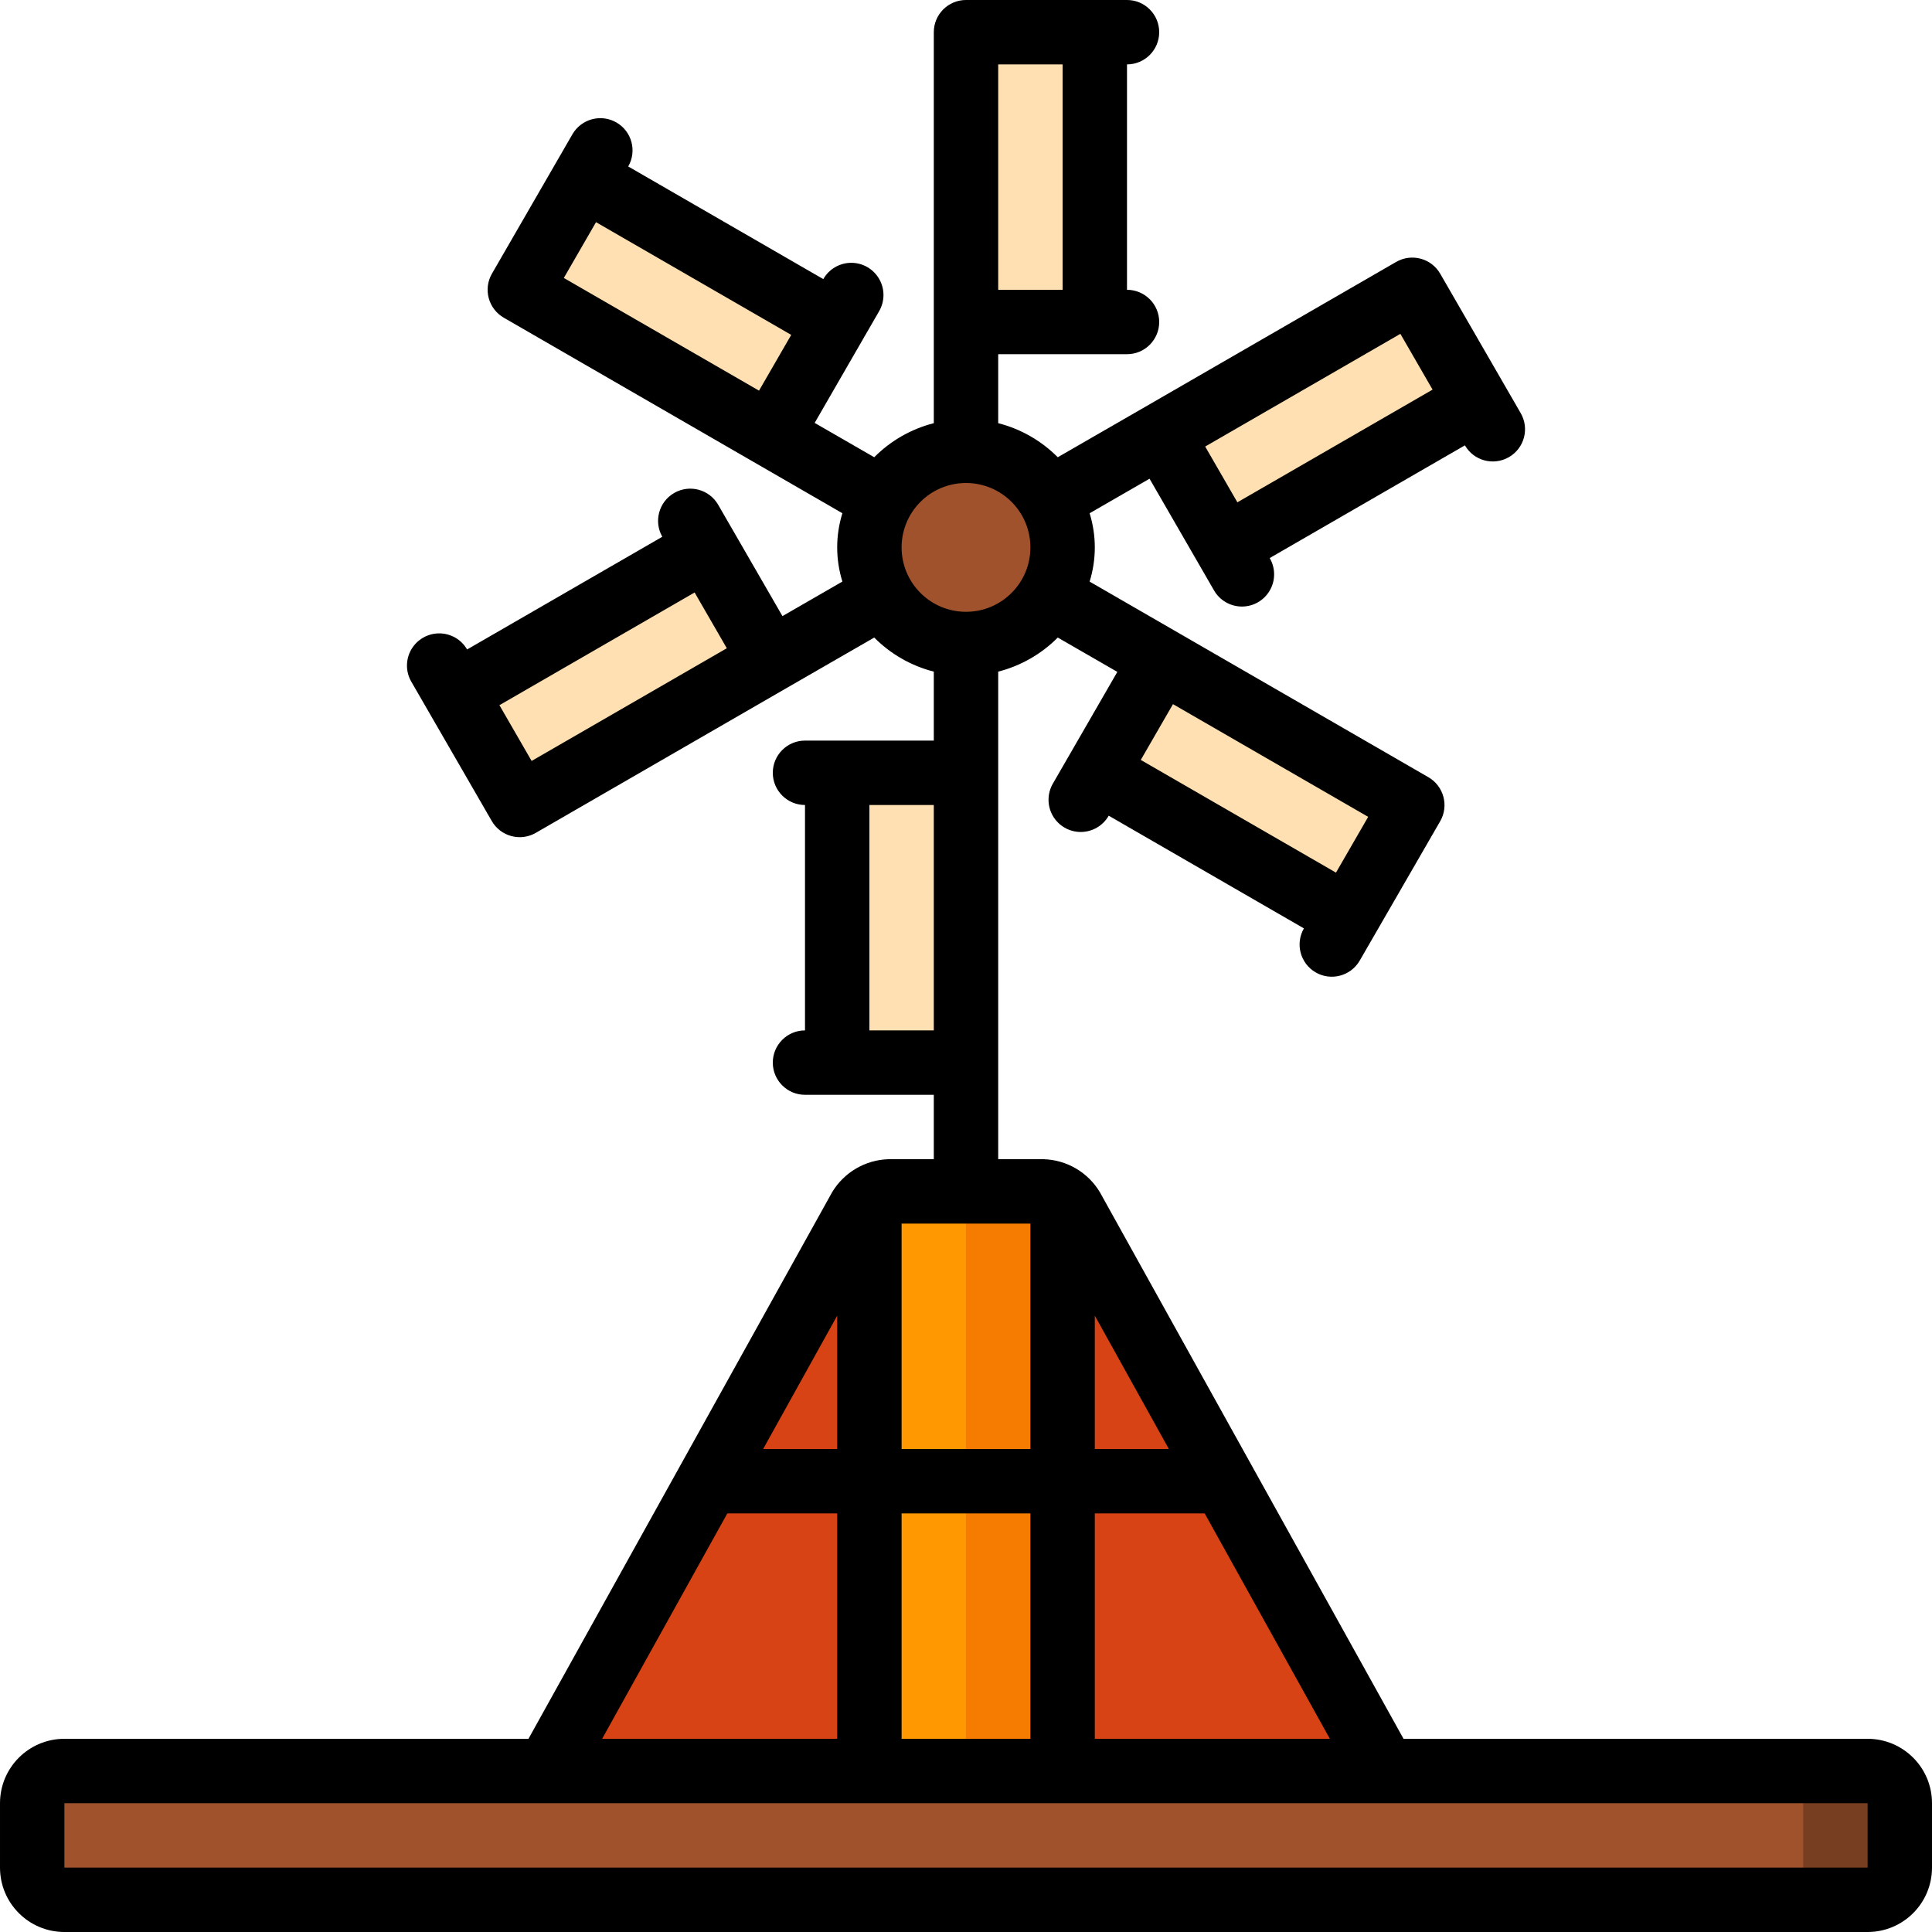 <svg height="512" viewBox="0 0 60 60" width="512" xmlns="http://www.w3.org/2000/svg"><g id="Page-1" fill="none" fill-rule="evenodd"><g id="053---Small-Windmill" fill-rule="nonzero"><circle id="Oval" cx="30" cy="17" fill="#a0522d" r="3"/><g fill="#ffe0b2"><path id="Rectangle-path" d="m30 1h4v9h-4z"/><path id="Rectangle-path" d="m19.042 5.018h3.996v9.005h-3.996z" transform="matrix(.5 -.866 .866 .5 2.269 22.972)"/><path id="Rectangle-path" d="m14.538 19.022h9.005v3.996h-9.005z" transform="matrix(.866 -.5 .5 .866 -7.956 12.328)"/><path id="Rectangle-path" d="m26 24h4v9h-4z"/><path id="Rectangle-path" d="m36.962 19.977h3.996v9.005h-3.996z" transform="matrix(.5 -.866 .866 .5 -1.731 45.959)"/><path id="Rectangle-path" d="m36.457 10.982h9.005v3.996h-9.005z" transform="matrix(.866 -.5 .5 .866 -1.006 22.206)"/></g><path id="Shape" d="m33 37.2v17.8h-6v-17.8c.17-.129.377-.2.59-.2h4.82c.213 0.0.42.071.59.2z" fill="#ff9801"/><path id="Shape" d="m32.41 37h-3c.213 0.0.42.071.59.2v17.8h3v-17.8c-.17-.129-.377-.2-.59-.2z" fill="#f57c00"/><path id="Shape" d="m27 37.2v17.8h-10l5-9 4.71-8.49c.069-.126.169-.232.29-.31z" fill="#d84315"/><path id="Shape" d="m43 55h-10v-17.8c.121.078.221.184.29.31l4.71 8.49z" fill="#d84315"/><rect id="Rectangle-path" fill="#a0522d" height="4" rx="1" width="58" x="1" y="55"/><path id="Shape" d="m58 55h-3c.552 0 1 .448 1 1v2c0 .552-.448 1-1 1h3c.552 0 1-.448 1-1v-2c0-.552-.448-1-1-1z" fill="#783e22"/><path id="Shape" d="m58 54h-14.412l-9.428-16.971c-.369-.619-1.028-1.007-1.748-1.029h-1.412v-15.142c.701-.179 1.34-.545 1.85-1.058l1.85 1.066-1.5 2.6-.5.866c-.181.31-.183.693-.004 1.004.179.311.51.503.869.502s.69-.194.867-.506l6.062 3.5c-.276.479-.112 1.09.366 1.367.479.276 1.09.112 1.367-.366l2.5-4.33c.133-.23.168-.503.099-.759-.069-.256-.237-.475-.466-.607l-10.521-6.075c.215-.691.215-1.431 0-2.122l1.861-1.073 2 3.464c.177.312.508.505.867.506s.691-.191.869-.502c.179-.311.177-.694-.004-1.004l6.062-3.5c.276.479.888.643 1.367.366.479-.276.643-.888.366-1.367l-.5-.866-2-3.464c-.133-.23-.351-.398-.608-.466s-.53-.033-.759.1l-7.793 4.5-2.717 1.566c-.51-.513-1.149-.879-1.85-1.058v-2.142h4c.552 0 1-.448 1-1 0-.552-.448-1-1-1v-7c.552 0 1-.448 1-1s-.448-1-1-1h-5c-.552 0-1 .448-1 1v12.142c-.701.179-1.34.545-1.85 1.058l-1.85-1.066 1.5-2.6.5-.866c.181-.31.183-.693.004-1.004-.179-.311-.51-.503-.869-.502-.359.001-.69.194-.867.506l-6.058-3.498c.276-.479.112-1.09-.366-1.366s-1.09-.112-1.367.366l-2.5 4.33c-.133.23-.168.503-.099.759.069.256.237.475.466.607l10.517 6.073c-.215.691-.215 1.431 0 2.122l-1.861 1.073-2-3.464c-.278-.474-.887-.635-1.363-.36-.476.275-.641.882-.369 1.36l-6.062 3.5c-.179-.31-.509-.5-.866-.5s-.688.191-.867.5c-.179.309-.179.691-0 1l.5.866 2 3.463c.133.23.351.398.608.466.256.069.53.033.759-.1l7.793-4.5 2.717-1.565c.51.513 1.149.879 1.85 1.058v2.142h-4c-.552 0-1 .448-1 1s.448 1 1 1v7c-.552 0-1 .448-1 1s.448 1 1 1h4v2h-1.412c-.72.023-1.379.411-1.748 1.029l-9.428 16.971h-14.412c-1.105 0-2 .895-2 2v2c0 1.105.895 2 2 2h56c1.105 0 2-.895 2-2v-2c0-1.105-.895-2-2-2zm-16.51-26.9-6.062-3.5 1-1.732 6.062 3.5zm2-16.732 1 1.732-6.062 3.5-1-1.732zm-24.98-3.468 6.062 3.5-1 1.732-6.062-3.5zm-2 16.732-1-1.732 6.062-3.5 1 1.732zm16.49-21.632v7h-2v-7zm-5 15c0-1.105.895-2 2-2s2 .895 2 2-.895 2-2 2-2-.895-2-2zm-1 8h2v7h-2zm1 29v-7h4v7zm0-16h4v7h-4zm6 9h3.412l3.888 7h-7.3zm2.3-2h-2.3v-4.141zm-10.3-4.141v4.141h-2.3zm-3.412 6.141h3.412v7h-7.3zm35.412 11h-56v-2h56z" fill="#000"/></g></g></svg>